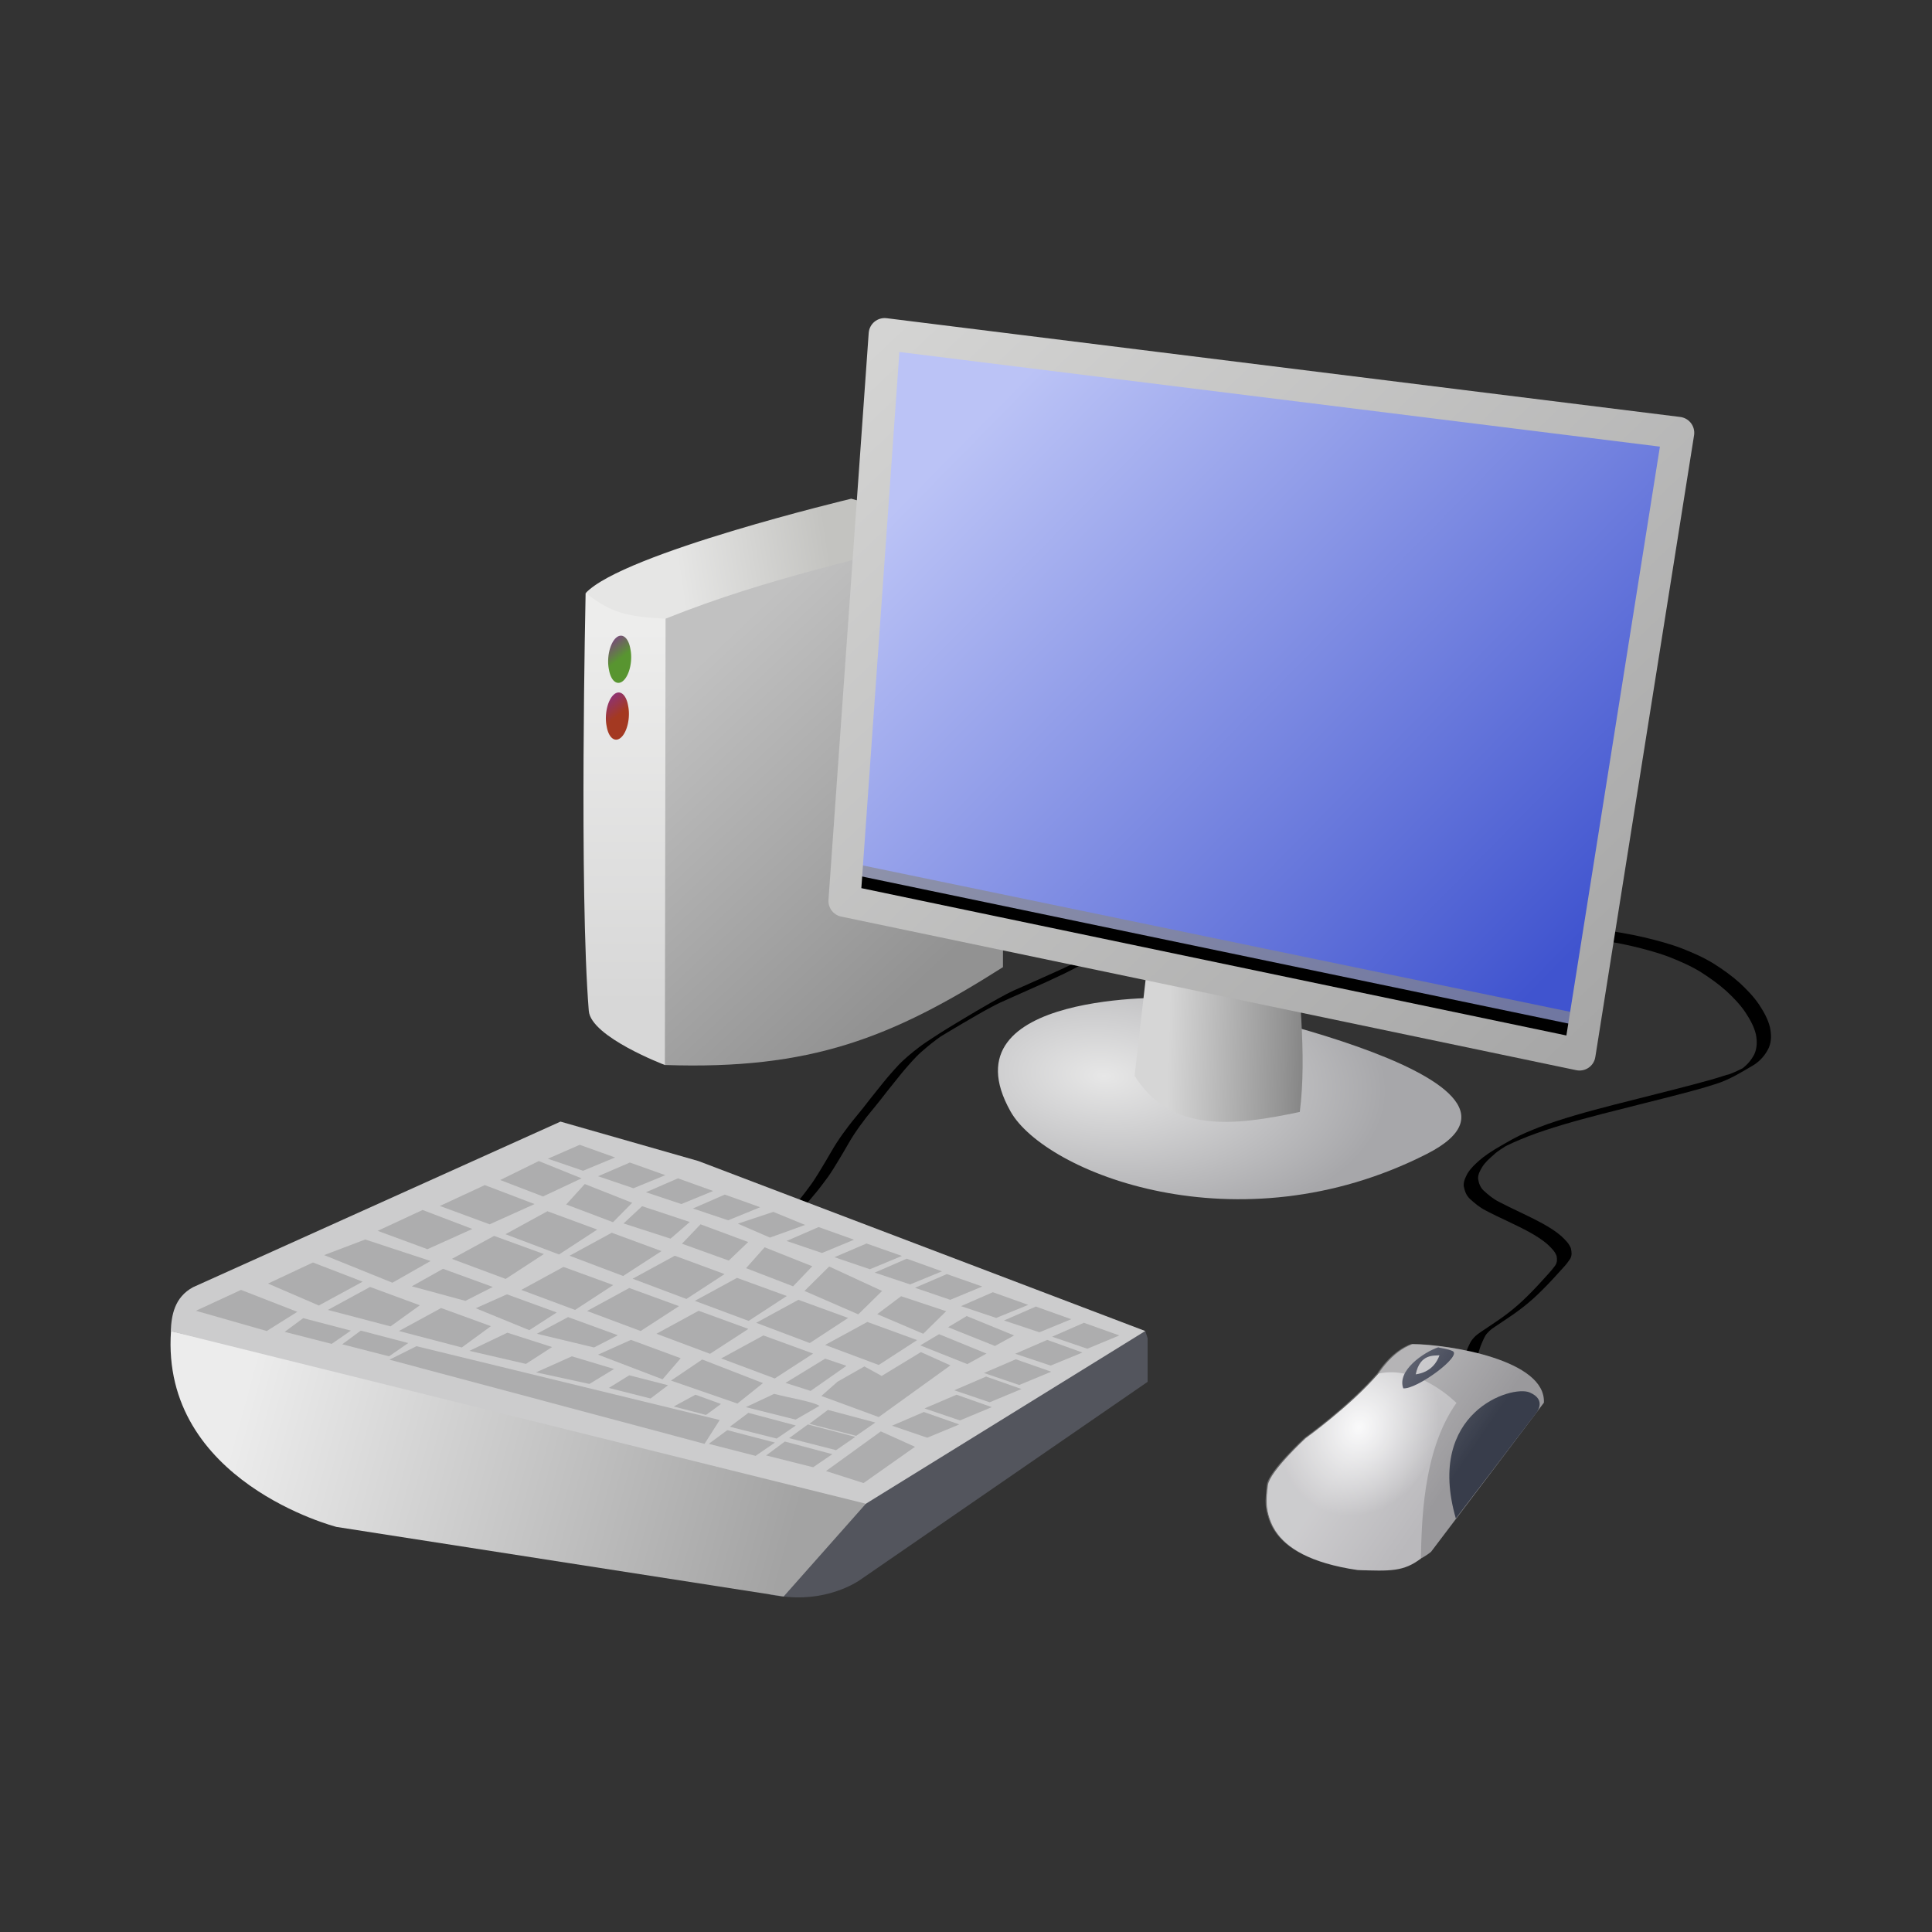 <svg:svg xmlns:dc="http://purl.org/dc/elements/1.1/" xmlns:ns1="http://sodipodi.sourceforge.net/DTD/sodipodi-0.dtd" xmlns:ns2="http://www.inkscape.org/namespaces/inkscape" xmlns:ns4="http://web.resource.org/cc/" xmlns:rdf="http://www.w3.org/1999/02/22-rdf-syntax-ns#" xmlns:svg="http://www.w3.org/2000/svg" height="486.101" id="svg2" version="1.0" viewBox="-34.753 -74.334 486.101 486.101" width="486.101" ns1:docbase="/home/david/Inkscape Files/From Windows" ns1:docname="Inkscape Computer.svg" ns1:version="0.32" ns2:export-filename="H:\Mr. Wells\DMR\Inkscape Computer Large.png" ns2:export-xdpi="130.09512" ns2:export-ydpi="130.09512" ns2:output_extension="org.inkscape.output.svg.inkscape" ns2:version="0.45.1">
  <svg:rect x="-34.753" y="-74.334" width="486.101" height="486.101" fill="#333333" stroke="none"/>
  <svg:defs id="defs4">
    <svg:linearGradient gradientUnits="userSpaceOnUse" id="linearGradient49897" x1="360.99" x2="359.99" y1="382.51" y2="388.08" ns2:collect="always">
      <svg:stop id="stop7450" offset="0" style="stop-color:#853095" />
      <svg:stop id="stop7452" offset="1" style="stop-color:#589530" />
    </svg:linearGradient>
    <svg:linearGradient gradientUnits="userSpaceOnUse" id="linearGradient49905" x1="360.99" x2="359.99" y1="382.51" y2="388.08" ns2:collect="always">
      <svg:stop id="stop6151" offset="0" style="stop-color:#853095" />
      <svg:stop id="stop6153" offset="1" style="stop-color:#a43921" />
    </svg:linearGradient>
    <svg:linearGradient gradientTransform="matrix(3.655 0 0 3.655 -1597.8 -758.6)" gradientUnits="userSpaceOnUse" id="linearGradient4092" x1="452.03" x2="412.98" y1="368.6" y2="330.27" ns2:collect="always">
      <svg:stop id="stop3866" offset="0" style="stop-color:#4054cf" />
      <svg:stop id="stop3868" offset="1" style="stop-color:#bbc3f6" />
    </svg:linearGradient>
    <svg:linearGradient gradientTransform="matrix(.603 0 0 .603 -303.34 337.1)" gradientUnits="userSpaceOnUse" id="linearGradient8712" x1="319.26" x2="604.25" y1="144.98" y2="446.1" ns2:collect="always">
      <svg:stop id="stop8708" offset="0" style="stop-color:#d4d4d3" />
      <svg:stop id="stop8710" offset="1" style="stop-color:#a7a7a7" />
    </svg:linearGradient>
    <svg:linearGradient gradientTransform="matrix(.603 0 0 .603 -303.34 337.1)" gradientUnits="userSpaceOnUse" id="linearGradient8742" x1="436.27" x2="500.08" y1="437.04" y2="438.64" ns2:collect="always">
      <svg:stop id="stop8738" offset="0" style="stop-color:#d6d6d6" />
      <svg:stop id="stop8744" offset="0.76" style="stop-color:#939393" />
      <svg:stop id="stop8740" offset="1" style="stop-color:#797979" />
    </svg:linearGradient>
    <svg:linearGradient gradientUnits="userSpaceOnUse" id="linearGradient8781" x1="587.86" x2="613.75" y1="225.09" y2="232.16" ns2:collect="always">
      <svg:stop id="stop8777" offset="0" style="stop-color:#ececec" />
      <svg:stop id="stop8779" offset="1" style="stop-color:#a3a3a3" />
    </svg:linearGradient>
    <svg:linearGradient gradientTransform="matrix(.603 0 0 .603 -303.34 337.1)" gradientUnits="userSpaceOnUse" id="linearGradient8833" x1="231.46" x2="294.19" y1="244.88" y2="235.37" ns2:collect="always">
      <svg:stop id="stop8829" offset="0" style="stop-color:#e6e6e5" />
      <svg:stop id="stop8831" offset="1" style="stop-color:#c3c3c0" />
    </svg:linearGradient>
    <svg:linearGradient gradientTransform="matrix(.603 0 0 .603 -303.34 337.1)" gradientUnits="userSpaceOnUse" id="linearGradient8849" x1="203.89" x2="203.89" y1="270.07" y2="426.95" ns2:collect="always">
      <svg:stop id="stop8845" offset="0" style="stop-color:#ededec" />
      <svg:stop id="stop8847" offset="1" style="stop-color:#d7d7d7" />
    </svg:linearGradient>
    <svg:linearGradient gradientTransform="matrix(.603 0 0 .603 -303.34 337.1)" gradientUnits="userSpaceOnUse" id="linearGradient8869" x1="240.62" x2="350.89" y1="283.44" y2="401.07" ns2:collect="always">
      <svg:stop id="stop8865" offset="0" style="stop-color:#c1c1c1" />
      <svg:stop id="stop8867" offset="1" style="stop-color:#929292" />
    </svg:linearGradient>
    <svg:radialGradient cx="354.58" cy="351.15" gradientTransform="matrix(.452 -.779 .687 .399 -53.859 485.41)" gradientUnits="userSpaceOnUse" id="radialGradient9034" r="15.805" ns2:collect="always">
      <svg:stop id="stop8732" offset="0" style="stop-color:#f8f8f9" />
      <svg:stop id="stop8734" offset="1" style="stop-color:#bab9bc" />
    </svg:radialGradient>
    <svg:linearGradient gradientTransform="translate(-1.008 -.84)" gradientUnits="userSpaceOnUse" id="linearGradient9036" x1="514.85" x2="567.95" y1="610.77" y2="647.07" ns2:collect="always">
      <svg:stop id="stop8821" offset="0" style="stop-color:#ffffff;stop-opacity:.268" />
      <svg:stop id="stop8823" offset="1" style="stop-color:#ffffff;stop-opacity:0" />
    </svg:linearGradient>
    <svg:radialGradient cx="387.68" cy="477.43" gradientTransform="matrix(.655 .049 -.026 .351 -298.14 425.98)" gradientUnits="userSpaceOnUse" id="radialGradient9127" r="108.64" ns2:collect="always">
      <svg:stop id="stop8761" offset="0" style="stop-color:#e7e7e7" />
      <svg:stop id="stop8763" offset="1" style="stop-color:#a7a7aa" />
    </svg:radialGradient>
  </svg:defs>
  <ns1:namedview bordercolor="#666666" borderopacity="1.0" gridtolerance="10000" guidetolerance="10" height="330px" id="base" objecttolerance="10" pagecolor="#ffffff" showgrid="false" showguides="true" width="415px" ns2:current-layer="layer1" ns2:cx="240.16108" ns2:cy="136.10667" ns2:document-units="px" ns2:guide-bbox="true" ns2:pageopacity="0.0" ns2:pageshadow="2" ns2:window-height="975" ns2:window-width="1280" ns2:window-x="-4" ns2:window-y="-4" ns2:zoom="4.2081386" />
  <svg:g id="layer1" transform="translate(263.49 -444.66)" ns2:groupmode="layer" ns2:label="Layer 1">
    <svg:path d="m-110.17 684.73c0.21-0.09 0.4-0.23 0.6-0.35-10.13 6.63-3.76 2.41-2.6 1.6 0.69-0.46 1.38-0.94 2.06-1.41 0.7-0.49 1.38-1 2.07-1.5s1.34-1.04 1.99-1.58c0.66-0.53 1.28-1.11 1.91-1.68 0.62-0.58 1.22-1.2 1.82-1.8 0.61-0.6 1.2-1.23 1.78-1.85 0.589-0.63 1.146-1.28 1.707-1.93 0.532-0.65 1.07-1.28 1.609-1.92 0.519-0.61 1.002-1.25 1.491-1.88 0.469-0.62 0.935-1.25 1.402-1.87 0.473-0.62 0.884-1.28 1.306-1.93 0.446-0.67 0.86-1.37 1.28-2.06 0.439-0.71 0.864-1.43 1.293-2.15 0.439-0.73 0.861-1.47 1.288-2.21 0.431-0.76 0.901-1.51 1.367-2.26 0.484-0.76 1.01-1.5 1.526-2.25 0.529-0.74 1.081-1.46 1.628-2.19 0.566-0.75 1.164-1.47 1.755-2.19s1.176-1.45 1.763-2.17c0.581-0.74 1.159-1.48 1.739-2.23 0.57-0.73 1.156-1.45 1.74-2.18 0.567-0.7 1.135-1.41 1.703-2.12 0.586-0.74 1.207-1.45 1.82-2.16 0.649-0.75 1.321-1.48 1.997-2.21 0.762-0.81 1.6-1.54 2.435-2.28 0.879-0.76 1.796-1.47 2.717-2.18 1.045-0.8 2.151-1.52 3.255-2.24 2.502-1.66 5.069-3.22 7.647-4.76 1.2-0.71 2.395-1.43 3.596-2.14 1.181-0.68 2.361-1.37 3.545-2.05 1.225-0.71 2.472-1.38 3.721-2.05 1.432-0.78 2.932-1.43 4.429-2.07 1.614-0.71 3.219-1.43 4.826-2.15 1.566-0.7 3.127-1.4 4.686-2.11 1.465-0.67 2.921-1.36 4.372-2.06 1.376-0.66 2.717-1.39 4.055-2.12-0.788 0.63 3.45-2.11 2.599-1.56-1.131 0.72-2.262 1.44-3.392 2.16 0.208-0.14 0.415-0.28 0.623-0.42 1.324-0.85 2.494-1.9 3.66-2.95 1.246-1.08 2.294-2.35 3.317-3.64 1.097-1.43 1.826-3.06 2.535-4.7 0.725-1.82 1.046-3.75 1.362-5.67 0.296-2.03 0.288-4.07 0.144-6.1-0.163-2.11-0.731-4.15-1.44-6.14-0.742-2.06-1.821-3.96-2.958-5.82-1.103-1.77-2.304-3.48-3.618-5.1-1.217-1.59-2.785-2.73-4.423-3.82-1.943-1.11-4.126-1.57-6.307-1.91-2.765-0.39-5.56-0.33-8.34-0.18-3.162 0.21-6.295 0.7-9.422 1.18-3.173 0.46-6.29 1.19-9.357 2.11-3.247 0.98-6.304 2.44-9.295 4.02 3.459-2.61-11.067 6.62-5.995 3.6 2.18-1.3 3.614-2.35 0.946-0.48-2.88 2.07-5.668 4.27-8.431 6.49-2.75 2.22-5.407 4.55-8.053 6.89-2.511 2.24-4.999 4.51-7.483 6.78-1.561 1.44-0.786 0.72-2.328 2.16l-4.252 1.94c1.55-1.44 0.77-0.72 2.34-2.16 2.49-2.28 4.987-4.55 7.502-6.8 2.645-2.35 5.301-4.68 8.046-6.91 2.76-2.23 5.55-4.43 8.42-6.52 4.103-2.91 8.386-5.6 12.789-8.04 3.015-1.56 6.1-3 9.369-3.96 3.084-0.91 6.216-1.61 9.399-2.06 3.142-0.49 6.29-0.97 9.466-1.16 2.817-0.14 5.649-0.2 8.448 0.22 2.238 0.37 4.473 0.87 6.453 2.03 1.709 1.08 3.245 2.37 4.511 3.96 1.321 1.64 2.528 3.37 3.639 5.16 1.152 1.89 2.248 3.82 3.01 5.91 0.734 2.02 1.329 4.09 1.512 6.24 0.161 2.06 0.201 4.13-0.085 6.18-0.268 1.96-0.629 3.9-1.298 5.77-0.684 1.67-1.392 3.34-2.467 4.81-1 1.32-2.02 2.62-3.27 3.72-1.154 1.06-2.308 2.14-3.617 3.01-2.612 1.68-5.181 3.44-7.902 4.94-1.342 0.73-2.687 1.44-4.064 2.1-1.452 0.69-2.907 1.38-4.372 2.05-1.558 0.7-3.118 1.4-4.681 2.09-1.61 0.72-3.217 1.45-4.835 2.15-1.494 0.66-2.987 1.33-4.417 2.12-1.249 0.67-2.495 1.35-3.723 2.07-1.181 0.68-2.361 1.37-3.54 2.06-1.198 0.71-2.393 1.42-3.592 2.13-1.683 1.02-6.744 4.12 0.432-0.38-1.101 0.71-2.205 1.41-3.25 2.2-0.924 0.7-1.848 1.4-2.726 2.16-0.838 0.71-1.674 1.43-2.445 2.22-0.679 0.72-1.354 1.44-2.002 2.19-0.614 0.71-1.234 1.41-1.822 2.14-0.569 0.71-1.139 1.41-1.704 2.12-0.586 0.73-1.173 1.45-1.746 2.18-0.58 0.74-1.16 1.48-1.737 2.23-0.586 0.72-1.168 1.45-1.759 2.18-0.591 0.72-1.187 1.43-1.761 2.16-0.547 0.73-1.098 1.45-1.635 2.19-0.517 0.73-1.042 1.47-1.535 2.22-0.47 0.74-0.945 1.48-1.372 2.25-0.429 0.73-0.854 1.47-1.283 2.21-0.431 0.72-0.858 1.43-1.289 2.15-0.422 0.69-0.839 1.39-1.273 2.07-0.421 0.66-0.833 1.32-1.29 1.95-0.469 0.63-0.937 1.25-1.402 1.88-0.488 0.64-0.97 1.28-1.484 1.9-0.54 0.64-1.081 1.28-1.611 1.92-0.557 0.66-1.11 1.32-1.697 1.95-0.582 0.63-1.159 1.27-1.772 1.87-0.602 0.61-1.2 1.22-1.816 1.82-0.623 0.58-1.233 1.17-1.893 1.71-0.65 0.54-1.3 1.09-1.98 1.6-0.69 0.51-1.37 1.02-2.06 1.51-0.68 0.48-1.36 0.95-2.05 1.42-1.83 1.28-3.66 2.56-5.62 3.64-0.21 0.11-0.41 0.24-0.64 0.33l3.76-3.25z" id="path8999" style="fill:#000000" />
    <svg:path d="m69.893 712.68c-0.005-0.13 0.072-0.23 0.108-0.35 0.083-0.21 0.146-0.43 0.219-0.64 0.115-0.31 0.214-0.63 0.32-0.95 0.163-0.44 0.347-0.86 0.524-1.29 0.179-0.45 0.407-0.87 0.618-1.31 0.241-0.52 0.642-0.93 1.014-1.37 0.445-0.48 0.988-0.84 1.513-1.23 0.646-0.42 1.286-0.86 1.927-1.29 0.665-0.46 1.338-0.91 2.01-1.36 0.722-0.47 1.417-0.98 2.112-1.48 0.772-0.56 1.514-1.16 2.255-1.76 0.786-0.63 1.536-1.31 2.283-2 0.785-0.73 1.538-1.49 2.293-2.25 0.754-0.75 1.475-1.54 2.197-2.32 0.679-0.74 1.353-1.49 2.029-2.23 0.635-0.68 1.213-1.39 1.757-2.14 0.505-0.78 0.483-1.48 0.34-2.35-0.415-1.19-1.329-2.02-2.201-2.87-1.398-1.25-2.995-2.22-4.622-3.14-1.868-1.01-3.782-1.94-5.704-2.85-1.806-0.85-3.613-1.7-5.378-2.64-1.461-0.74-2.704-1.79-3.907-2.88-0.934-0.89-1.302-1.96-1.555-3.17-0.107-1.23 0.407-2.22 0.957-3.26 0.796-1.29 1.897-2.32 3.027-3.31 2.493-2.13 5.419-3.65 8.244-5.27 2.21-1.22 4.553-2.16 6.898-3.09 2.855-1.1 5.781-2 8.71-2.88 3.319-0.98 6.669-1.87 10.029-2.73 3.46-0.88 6.92-1.76 10.38-2.63 3.18-0.8 6.36-1.61 9.54-2.45 2.81-0.74 5.62-1.5 8.39-2.42 1.64-0.2 8.98-4.36 3.17-1.1 1.61-1.01 2.86-2.36 3.74-4.03 0.75-1.64 0.75-3.29 0.43-5.03-0.48-2.04-1.53-3.86-2.67-5.6-1.34-1.98-3.01-3.7-4.76-5.32-1.96-1.77-4.12-3.29-6.34-4.72-2.55-1.58-5.31-2.79-8.1-3.88-3.1-1.18-6.33-2.01-9.56-2.78-3.41-0.78-6.87-1.34-10.33-1.86-3.48-0.5-6.976-0.89-10.471-1.27-3.444-0.39-6.899-0.65-10.354-0.9-3.652-0.25-7.31-0.43-10.967-0.6-3.788-0.19-7.578-0.35-11.368-0.5-3.624-0.15-7.248-0.29-10.872-0.43-3.321-0.13-6.643-0.25-9.965-0.38-3.061-0.11-6.122-0.22-9.182-0.34-2.824-0.13-5.647-0.27-8.47-0.41-2.555-0.13-5.11-0.28-7.665-0.42-2.363-0.14-4.727-0.26-7.09-0.41-2.218-0.13-4.436-0.27-6.654-0.4-2.157-0.13-4.31-0.32-6.463-0.5-2.035-0.17-4.072-0.33-6.107-0.49-1.906-0.16-3.813-0.3-5.72-0.45-1.81-0.13-3.62-0.26-5.431-0.39-1.683-0.12-3.368-0.2-5.055-0.25-1.67 0-3.336 0.13-5 0.25-1.642 0.16-3.279 0.39-4.901 0.69-1.659 0.3-3.293 0.72-4.924 1.15-1.619 0.43-3.234 0.87-4.835 1.36-1.586 0.5-3.162 1.03-4.74 1.55-1.512 0.49-3.003 1.04-4.489 1.6-1.497 0.55-2.918 1.26-4.338 1.98-1.352 0.7-2.68 1.45-4.012 2.19-0.419 0.23-0.833 0.46-1.249 0.7l3.136-2.54c0.012 0 1.242-0.69 1.249-0.69 1.329-0.74 2.656-1.48 4.01-2.17 1.429-0.71 2.863-1.4 4.365-1.95 1.49-0.55 2.984-1.1 4.498-1.58 1.577-0.52 3.153-1.05 4.741-1.54 1.605-0.48 3.222-0.92 4.843-1.35 1.637-0.42 3.279-0.83 4.944-1.13 1.632-0.28 3.276-0.5 4.927-0.65 1.672-0.12 3.346-0.24 5.023-0.21 1.688 0.04 3.374 0.15 5.058 0.27l5.424 0.39c1.905 0.15 3.809 0.3 5.713 0.45 2.032 0.17 4.064 0.34 6.096 0.51 2.151 0.18 4.301 0.36 6.455 0.49 2.214 0.14 4.428 0.28 6.642 0.42 2.359 0.14 4.718 0.27 7.077 0.41 2.547 0.14 5.094 0.3 7.643 0.43 2.815 0.15 5.631 0.3 8.447 0.42 3.054 0.13 6.108 0.24 9.162 0.36l9.942 0.39c3.616 0.15 7.233 0.3 10.849 0.45 3.792 0.16 7.584 0.32 11.375 0.49 3.664 0.18 7.328 0.35 10.988 0.6 3.461 0.25 6.921 0.51 10.369 0.91 3.495 0.39 6.996 0.79 10.476 1.29 3.47 0.52 6.94 1.09 10.36 1.88 3.24 0.78 6.49 1.62 9.61 2.81 2.81 1.11 5.6 2.32 8.17 3.93 2.24 1.43 4.42 2.97 6.4 4.76 1.77 1.64 3.46 3.38 4.83 5.38 1.17 1.78 2.25 3.64 2.77 5.72 0.38 1.79 0.45 3.55-0.29 5.26-0.84 1.75-2.07 3.18-3.7 4.25-3.22 1.89-6.34 3.86-9.95 4.92-2.76 0.9-5.56 1.65-8.37 2.38-3.17 0.83-6.34 1.63-9.51 2.42-3.46 0.88-6.92 1.75-10.38 2.63-3.36 0.87-6.71 1.77-10.035 2.76-2.938 0.9-5.871 1.82-8.73 2.94-2.353 0.94-4.701 1.91-6.91 3.17 5.598-3.27-0.375 0.15-1.452 1.27-1.103 0.97-2.232 1.93-3.035 3.18-0.554 0.95-1.097 1.86-1.059 3 0.194 1.15 0.518 2.12 1.387 2.96 1.171 1.07 2.382 2.09 3.81 2.81 1.754 0.93 3.551 1.78 5.347 2.63 1.926 0.92 3.845 1.86 5.719 2.88 1.66 0.93 3.287 1.92 4.72 3.18 0.933 0.91 1.9 1.79 2.37 3.04 0.198 0.95 0.31 1.77-0.19 2.66-0.518 0.78-1.086 1.52-1.739 2.2-0.677 0.74-1.356 1.49-2.033 2.24-0.723 0.78-1.443 1.57-2.195 2.33-0.754 0.76-1.502 1.53-2.281 2.26-0.742 0.7-1.488 1.39-2.272 2.03-0.735 0.61-1.47 1.21-2.237 1.77-0.691 0.51-1.379 1.03-2.097 1.5-0.673 0.44-1.348 0.89-2.01 1.36-0.637 0.43-1.271 0.86-1.915 1.28-0.53 0.37-1.075 0.71-1.537 1.16-0.379 0.39-0.786 0.76-1.052 1.25-0.218 0.42-0.45 0.84-0.629 1.28-0.178 0.42-0.366 0.84-0.527 1.26-0.103 0.32-0.22 0.63-0.312 0.94-0.069 0.22-0.152 0.42-0.206 0.64-0.043 0.1-0.049 0.22-0.129 0.3l-3.748 1.81z" id="path9011" style="fill:#000000" />
    <svg:g id="g21951" transform="matrix(5.306 0 0 5.306 -3356.1 -472.98)">
      <svg:path d="m615.86 234.43l14.89-9.79v-2.55l-21.38-8.01-9.79-0.26-15.02 6.49s-4.07 9.29 8.4 11.2 20.87 3.94 22.9 2.92z" id="path15580" style="fill:none" />
      <svg:path d="m613.67 234.38l3.36-4.19 13.58-8.14 0.11 0.34v2.07l-13.63 9.39s-1.35 0.99-3.43 0.81c-2.07-0.18 0.01-0.28 0.01-0.28z" id="path16469" style="fill-rule:evenodd;fill:#53555d" ns1:nodetypes="ccccccsc" />
      <svg:path d="m584.41 222.05l33.34 7.75-4.29 4.84-21.2-3.3s-8.35-2.14-7.85-9.29z" id="path15582" style="fill-rule:evenodd;fill:url(#linearGradient8781)" ns1:nodetypes="ccccc" />
      <svg:path d="m602.88 212.12l6.54 1.87 21.19 8.06-13.25 8.19-32.96-8.18c0.03-0.75 0.17-1.61 1.06-2.09l17.42-7.85z" id="path16489" style="fill-rule:evenodd;fill:#cccccd" ns1:nodetypes="ccccccc" />
      <svg:path d="m585.59 221.09l3.36 0.96 1.45-0.91-2.67-1.04-2.14 0.99z" id="path16491" style="fill-rule:evenodd;fill:#a0a0a0;fill-opacity:.693" />
      <svg:path d="m589.01 219.8l2.41 1.04 2.08-1.13-2.36-0.91-2.13 1z" id="path17380" style="fill-rule:evenodd;fill:#a0a0a0;fill-opacity:.693" ns1:nodetypes="ccccc" />
      <svg:path d="m591.67 218.45l3.24 1.31 1.81-1.03-3.1-1.02-1.95 0.74z" id="path17382" style="fill-rule:evenodd;fill:#a0a0a0;fill-opacity:.693" ns1:nodetypes="ccccc" />
      <svg:path d="m594.21 217.3l2.36 0.87 2.13-0.96-2.36-0.9-2.13 0.99z" id="path17384" style="fill-rule:evenodd;fill:#a0a0a0;fill-opacity:.693" ns1:nodetypes="ccccc" />
      <svg:path d="m597.16 216.12l2.36 0.87 2.13-0.96-2.36-0.9-2.13 0.99z" id="path17386" style="fill-rule:evenodd;fill:#a0a0a0;fill-opacity:.693" ns1:nodetypes="ccccc" />
      <svg:path d="m600.02 214.89l2.03 0.78 1.83-0.86-2.03-0.82-1.83 0.9z" id="path17388" style="fill-rule:evenodd;fill:#a0a0a0;fill-opacity:.693" ns1:nodetypes="ccccc" />
      <svg:path d="m602.28 213.88l1.67 0.57 1.52-0.63-1.68-0.6-1.51 0.66z" id="path17390" style="fill-rule:evenodd;fill:#a0a0a0;fill-opacity:.693" ns1:nodetypes="ccccc" />
      <svg:path d="m604.66 214.71l1.68 0.57 1.51-0.62-1.68-0.6-1.51 0.65z" id="path17392" style="fill-rule:evenodd;fill:#a0a0a0;fill-opacity:.693" ns1:nodetypes="ccccc" />
      <svg:path d="m606.93 215.47l1.68 0.56 1.51-0.62-1.67-0.6-1.52 0.66z" id="path17394" style="fill-rule:evenodd;fill:#a0a0a0;fill-opacity:.693" ns1:nodetypes="ccccc" />
      <svg:path d="m609.16 216.24l1.67 0.56 1.52-0.62-1.68-0.6-1.51 0.66z" id="path17396" style="fill-rule:evenodd;fill:#a0a0a0;fill-opacity:.693" ns1:nodetypes="ccccc" />
      <svg:path d="m611.29 216.96l1.68-0.56 1.51 0.62-1.67 0.6-1.52-0.66z" id="path17398" style="fill-rule:evenodd;fill:#a0a0a0;fill-opacity:.693" ns1:nodetypes="ccccc" />
      <svg:path d="m613.6 217.78l1.68 0.57 1.52-0.63-1.68-0.6-1.52 0.66z" id="path17400" style="fill-rule:evenodd;fill:#a0a0a0;fill-opacity:.693" ns1:nodetypes="ccccc" />
      <svg:path d="m615.87 218.55l1.68 0.57 1.52-0.63-1.68-0.59-1.52 0.65z" id="path17402" style="fill-rule:evenodd;fill:#a0a0a0;fill-opacity:.693" ns1:nodetypes="ccccc" />
      <svg:path d="m617.78 219.28l1.68 0.56 1.51-0.62-1.67-0.6-1.52 0.66z" id="path17404" style="fill-rule:evenodd;fill:#a0a0a0;fill-opacity:.693" ns1:nodetypes="ccccc" />
      <svg:path d="m619.69 220l1.67 0.57 1.52-0.63-1.68-0.59-1.51 0.65z" id="path17406" style="fill-rule:evenodd;fill:#a0a0a0;fill-opacity:.693" ns1:nodetypes="ccccc" />
      <svg:path d="m621.87 220.87l1.67 0.56 1.52-0.62-1.68-0.6-1.51 0.66z" id="path17408" style="fill-rule:evenodd;fill:#a0a0a0;fill-opacity:.693" ns1:nodetypes="ccccc" />
      <svg:path d="m623.91 221.55l1.68 0.56 1.51-0.62-1.68-0.6-1.51 0.66z" id="path17410" style="fill-rule:evenodd;fill:#a0a0a0;fill-opacity:.693" ns1:nodetypes="ccccc" />
      <svg:path d="m626.19 222.32l1.67 0.57 1.52-0.63-1.68-0.6-1.51 0.66z" id="path17412" style="fill-rule:evenodd;fill:#a0a0a0;fill-opacity:.693" ns1:nodetypes="ccccc" />
      <svg:path d="m594.77 223.41l1.28-0.64 14.38 3.5-0.72 1.13-14.94-3.99z" id="path17416" style="fill-rule:evenodd;fill:#adadae" />
      <svg:path d="m624.44 223.13l1.68 0.56 1.51-0.62-1.67-0.6-1.52 0.66z" id="path18303" style="fill-rule:evenodd;fill:#a0a0a0;fill-opacity:.693" ns1:nodetypes="ccccc" />
      <svg:path d="m622.96 224.04l1.67 0.57 1.52-0.63-1.68-0.59-1.51 0.65z" id="path18305" style="fill-rule:evenodd;fill:#a0a0a0;fill-opacity:.693" ns1:nodetypes="ccccc" />
      <svg:path d="m621.55 224.86l1.68 0.57 1.51-0.63-1.68-0.59-1.51 0.65z" id="path18307" style="fill-rule:evenodd;fill:#a0a0a0;fill-opacity:.693" ns1:nodetypes="ccccc" />
      <svg:path d="m620.14 225.72l1.68 0.57 1.51-0.63-1.67-0.59-1.52 0.65z" id="path18309" style="fill-rule:evenodd;fill:#a0a0a0;fill-opacity:.693" ns1:nodetypes="ccccc" />
      <svg:path d="m618.6 226.54l1.67 0.57 1.52-0.63-1.68-0.59-1.51 0.65z" id="path18311" style="fill-rule:evenodd;fill:#a0a0a0;fill-opacity:.693" ns1:nodetypes="ccccc" />
      <svg:path d="m612.63 227.95l2.23 0.56 0.91-0.62-2.25-0.6-0.89 0.66z" id="path18317" style="fill-rule:evenodd;fill:#a0a0a0;fill-opacity:.693" ns1:nodetypes="ccccc" ns2:transform-center-x="-1.3163745" ns2:transform-center-y="-0.22696112" />
      <svg:path d="m609.91 227.4l2.22 0.57 0.92-0.63-2.26-0.59-0.88 0.65z" id="path18319" style="fill-rule:evenodd;fill:#a0a0a0;fill-opacity:.693" ns1:nodetypes="ccccc" ns2:transform-center-y="0.22696112" />
      <svg:path d="m589.8 222.09l2.23 0.57 0.91-0.63-2.26-0.59-0.88 0.65z" id="path18321" style="fill-rule:evenodd;fill:#a0a0a0;fill-opacity:.693" ns1:nodetypes="ccccc" />
      <svg:path d="m592.53 222.68l2.22 0.57 0.91-0.63-2.25-0.59-0.88 0.65z" id="path18323" style="fill-rule:evenodd;fill:#a0a0a0;fill-opacity:.693" ns1:nodetypes="ccccc" />
      <svg:path d="m603.15 216.05l2.22 0.84 0.91-0.92-2.25-0.89-0.88 0.97z" id="path18325" style="fill-rule:evenodd;fill:#a0a0a0;fill-opacity:.693" ns1:nodetypes="ccccc" />
      <svg:path d="m605.87 216.95l2.23 0.72 0.91-0.79-2.26-0.75-0.88 0.82z" id="path18327" style="fill-rule:evenodd;fill:#a0a0a0;fill-opacity:.693" ns1:nodetypes="ccccc" />
      <svg:path d="m608.64 217.91l2.22 0.8 0.92-0.88-2.26-0.84-0.88 0.92z" id="path18329" style="fill-rule:evenodd;fill:#a0a0a0;fill-opacity:.693" ns1:nodetypes="ccccc" />
      <svg:path d="m611.68 219.07l2.23 0.86 0.91-0.95-2.26-0.9-0.88 0.99z" id="path18333" style="fill-rule:evenodd;fill:#a0a0a0;fill-opacity:.693" ns1:nodetypes="ccccc" />
      <svg:path d="m614.45 220.15l2.55 1.11 1.13-1.11-2.51-1.16-1.17 1.16z" id="path18335" style="fill-rule:evenodd;fill:#a0a0a0;fill-opacity:.693" ns1:nodetypes="ccccc" />
      <svg:path d="m617.9 221.25l2.18 0.93 1.09-1.07-2.14-0.71-1.13 0.85z" id="path18339" style="fill-rule:evenodd;fill:#a0a0a0;fill-opacity:.693" ns1:nodetypes="ccccc" />
      <svg:path d="m621.26 221.87l2.22 0.89 0.91-0.5-2.25-0.92-0.88 0.53z" id="path18341" style="fill-rule:evenodd;fill:#a0a0a0;fill-opacity:.693" ns1:nodetypes="ccccc" />
      <svg:path d="m600.27 217.46l1.99-1.09 2.36 0.87-1.81 1.18-2.54-0.96z" id="path18345" style="fill-rule:evenodd;fill:#adadae" />
      <svg:path d="m603.31 218.48l2-1.09 2.36 0.87-1.82 1.18-2.54-0.96z" id="path19232" style="fill-rule:evenodd;fill:#adadae" />
      <svg:path d="m606.3 219.57l2-1.09 2.36 0.87-1.81 1.18-2.55-0.96z" id="path19234" style="fill-rule:evenodd;fill:#adadae" />
      <svg:path d="m609.25 220.62l2-1.09 2.36 0.86-1.81 1.18-2.55-0.95z" id="path19236" style="fill-rule:evenodd;fill:#adadae" />
      <svg:path d="m612.16 221.66l2-1.09 2.36 0.86-1.82 1.19-2.54-0.96z" id="path19238" style="fill-rule:evenodd;fill:#adadae" />
      <svg:path d="m615.43 222.71l2-1.09 2.36 0.86-1.82 1.18-2.54-0.95z" id="path19240" style="fill-rule:evenodd;fill:#adadae" />
      <svg:path d="m615.47 228.69l2.6-1.88 1.62 0.73-2.44 1.72-1.78-0.57z" id="path19244" style="fill-rule:evenodd;fill:#adadae" />
      <svg:path d="m616.02 224.45l1.27-0.72 0.82 0.45 1.86-1.13 1.4 0.63-3.4 2.45-2.72-1 0.77-0.68z" id="path20131" style="fill-rule:evenodd;fill:#adadae" />
      <svg:path d="m619.94 222.73l2.23 0.89 0.91-0.5-2.25-0.92-0.89 0.53z" id="path21018" style="fill-rule:evenodd;fill:#a0a0a0;fill-opacity:.693" ns1:nodetypes="ccccc" />
      <svg:path d="m613.72 227.13l2.23 0.57 0.91-0.63-2.25-0.59-0.89 0.65z" id="path21020" style="fill-rule:evenodd;fill:#a0a0a0;fill-opacity:.693" ns1:nodetypes="ccccc" />
      <svg:path d="m614.68 226.45l2.22 0.57 0.91-0.63-2.25-0.6-0.88 0.66z" id="path21024" style="fill-rule:evenodd;fill:#a0a0a0;fill-opacity:.693" ns1:nodetypes="ccccc" />
      <svg:path d="m610.91 226.59l2.22 0.56 0.91-0.62-2.25-0.6-0.88 0.66z" id="path21026" style="fill-rule:evenodd;fill:#a0a0a0;fill-opacity:.693" ns1:nodetypes="ccccc" />
      <svg:path d="m597.73 218.63l2-1.09 2.36 0.86-1.81 1.18-2.55-0.95z" id="path21915" style="fill-rule:evenodd;fill:#adadae" />
      <svg:path d="m601.02 220.1l2-1.09 2.36 0.86-1.81 1.18-2.55-0.95z" id="path21917" style="fill-rule:evenodd;fill:#adadae" />
      <svg:path d="m604.14 221.1l2-1.09 2.36 0.86-1.82 1.18-2.54-0.95z" id="path21919" style="fill-rule:evenodd;fill:#adadae" />
      <svg:path d="m607.43 222.18l2-1.09 2.36 0.86-1.82 1.18-2.54-0.95z" id="path21921" style="fill-rule:evenodd;fill:#adadae" />
      <svg:path d="m610.5 223.35l2-1.09 2.36 0.86-1.82 1.18-2.54-0.95z" id="path21923" style="fill-rule:evenodd;fill:#adadae" />
      <svg:path d="m595.83 219.93l1.48-0.83 2.36 0.86-1.3 0.66-2.54-0.69z" id="path21925" style="fill-rule:evenodd;fill:#adadae" ns1:nodetypes="ccccc" />
      <svg:path d="m591.85 221.05l2-1.09 2.36 0.87-1.39 1-2.97-0.78z" id="path21927" style="fill-rule:evenodd;fill:#adadae" ns1:nodetypes="ccccc" />
      <svg:path d="m598.86 220.97l1.48-0.66 2.36 0.86-1.3 0.84-2.54-1.04z" id="path21929" style="fill-rule:evenodd;fill:#adadae" ns1:nodetypes="ccccc" />
      <svg:path d="m601.76 222.18l1.48-0.79 2.36 0.86-1.13 0.58-2.71-0.65z" id="path21931" style="fill-rule:evenodd;fill:#adadae" ns1:nodetypes="ccccc" />
      <svg:path d="m604.66 223.17l1.56-0.7 2.36 0.87-0.86 1-3.06-1.17z" id="path21933" style="fill-rule:evenodd;fill:#adadae" ns1:nodetypes="ccccc" />
      <svg:path d="m608.12 224.4l1.48-1 2.88 1.12-1.21 0.97-3.15-1.09z" id="path21935" style="fill-rule:evenodd;fill:#adadae" ns1:nodetypes="ccccc" />
      <svg:path d="m611.67 225.66l1.34-0.63c0.72 0.19 1.86 0.37 2.15 0.57l-1.13 0.65-2.36-0.59z" id="path21937" style="fill-rule:evenodd;fill:#adadae" ns1:nodetypes="ccccc" />
      <svg:path d="m614.74 224.89l-1.19-0.38 1.88-1.15 1.01 0.34-1.7 1.19z" id="path21939" style="fill-rule:evenodd;fill:#adadae" ns1:nodetypes="ccccc" />
      <svg:path d="m595.22 222.05l2-1.09 2.36 0.86-1.38 1.01-2.98-0.78z" id="path21941" style="fill-rule:evenodd;fill:#adadae" ns1:nodetypes="ccccc" />
      <svg:path d="m598.56 222.99l1.8-0.86 2.12 0.68-1.24 0.8-2.68-0.62z" id="path21943" style="fill-rule:evenodd;fill:#adadae" ns1:nodetypes="ccccc" />
      <svg:path d="m601.72 224.01l1.7-0.76 2 0.6-1.17 0.71-2.53-0.55z" id="path21945" style="fill-rule:evenodd;fill:#adadae" ns1:nodetypes="ccccc" />
      <svg:path d="m605.17 224.75l0.97-0.6 1.84 0.47-0.83 0.63-1.98-0.5z" id="path21947" style="fill-rule:evenodd;fill:#adadae" ns1:nodetypes="ccccc" />
      <svg:path d="m608.25 225.63l1.03-0.56 1.21 0.44-0.71 0.52-1.53-0.4z" id="path21949" style="fill-rule:evenodd;fill:#adadae" ns1:nodetypes="ccccc" />
    </svg:g>
    <svg:g id="g9038" transform="translate(36.12 28.516)">
      <svg:path d="m-187.02 491.04l21.52 5.63 60.45 7.26s23.369 77.82 19.688 79.66c-3.68 1.84-44.608 19.02-44.608 19.02l-37.11 7.16s-18.6-7.05-19.14-13.61c-2.44-30.09-0.8-105.12-0.8-105.12z" id="path2086" style="fill-rule:evenodd;fill:url(#linearGradient8849)" ns1:nodetypes="cccsccsc" />
      <svg:path d="m-186.99 491.02c6.54 5.06 10.26 5.99 20.98 6.52 23.72-3.97 73.887-22.4 73.887-22.4l-28.067-7.85s-57.42 13.71-66.8 23.73z" id="path7456" style="fill-rule:evenodd;fill:url(#linearGradient8833)" ns1:nodetypes="ccccc" />
      <svg:path d="m-166.9 497.47l-0.18 112.3c36.67 1.26 57.08-6.83 85.067-24.62 0.023-33.63 0.045-62.4 0.068-96.03-3.356-4.67-6.712-9.33-10.068-14-24.957 7.45-48.177 11.65-74.887 22.35z" id="path7458" style="fill-rule:evenodd;fill:url(#linearGradient8869)" ns1:nodetypes="cccccc" />
      <svg:path d="m361.84 388.08a1.856 3.856 0 1 1 -3.71 0 1.856 3.856 0 1 1 3.71 0z" id="path6561" style="fill:url(#linearGradient49897)" transform="matrix(1.45 -1.421 .256 1.33 -799.78 503.08)" ns1:cx="359.98807" ns1:cy="388.07635" ns1:rx="1.8563447" ns1:ry="3.8554852" ns1:type="arc" />
      <svg:path d="m-80.104 621.46c8.618 15.32 57.14 34.9 104.75 10.68 38.527-19.6-63.847-39.29-63.847-39.29s-58.07-1.91-40.903 28.61z" id="path2090" style="fill-rule:evenodd;fill:url(#radialGradient9127)" ns1:nodetypes="cscs" />
      <svg:path d="m-48.887 612.47l4.696-41.03 35.894 4.03c0.508 15.42 2.836 31.37 0.97 46.11-16.585 3.52-32.498 5.42-41.56-9.11z" id="path14650" style="fill-rule:evenodd;fill:url(#linearGradient8742)" ns1:nodetypes="ccccc" />
      <svg:path d="m-111.65 426.25l199.68 24.85-24.844 156.43-184.96-38.65 10.12-142.63z" id="path2084" style="fill-rule:evenodd;fill:url(#linearGradient4092)" ns1:nodetypes="ccccc" />
      <svg:path d="m-120.58 563.93l180.68 39.51 2.954-6.56-184.54-38.19 0.91 5.24z" id="path5088" style="opacity:0.66;fill-rule:evenodd;fill:#888888" ns1:nodetypes="ccccc" />
      <svg:path d="m-120.9 565.88l181.4 39.37 0.671-5.71-183.08-38.12 1.01 4.46z" id="path2159" style="fill-rule:evenodd;fill:#000000" ns1:nodetypes="ccccc" />
      <svg:path d="m-111.78 425.86l199.68 24.85-24.843 156.43-184.96-38.65 10.12-142.63z" id="path3163" style="stroke-linejoin:round;stroke:url(#linearGradient8712);stroke-width:8.04;fill:none" ns1:nodetypes="ccccc" />
      <svg:path d="m361.84 388.08a1.856 3.856 0 1 1 -3.71 0 1.856 3.856 0 1 1 3.71 0z" id="path5260" style="fill:url(#linearGradient49905)" transform="matrix(1.45 -1.421 .256 1.33 -800.35 517.37)" ns1:cx="359.98807" ns1:cy="388.07635" ns1:rx="1.8563447" ns1:ry="3.8554852" ns1:type="arc" />
    </svg:g>
    <svg:g id="g9023" transform="matrix(.385 0 0 .385 -148.6 489.97)">
      <svg:g id="g23828" transform="matrix(4.033 0 0 4.189 -902.7 -841.21)">
        <svg:g id="g23836">
          <svg:path d="m357.7 369.52s-2.07-35.73 19.65-24.09c-6.92 9.05-18.44 23.48-19.65 24.09z" id="path22026" style="fill-rule:evenodd;fill:#9fa1a1" ns1:nodetypes="ccc" />
          <svg:path d="m377.63 345.46l-18.28 23.26s-6.95 5.93-19.09 0.8c-12.15-5.14-5.99-13.52-5.99-13.52s4.62-5.47 5.64-5.13c1.03 0.34 10.78-9.75 10.78-9.75s2.22-3.64 5.65-4.79c6.05 0.05 21.63 2.46 21.29 9.13z" id="path22024" style="fill-rule:evenodd;fill:#9a999c" ns1:nodetypes="ccscsccc" />
          <svg:path d="m363.36 363.52l12.99-16.41s1.88-2.06-1.03-3.25c-2.9-1.2-16.92 3.07-11.96 19.66z" id="path22022" style="fill-rule:evenodd;fill:#383d4b" ns1:nodetypes="ccsc" />
          <svg:path d="m363.46 345.5s-6.08-5.96-12.62-4.58c-4.61 5.1-11.81 10.08-11.81 10.08s-5.82 5.18-6.12 7.32c-0.51 3.68-0.99 11.06 14.54 13.25 5.31 0.18 7.45 0.25 10.24-1.79 0.16-5.2 0.18-16.71 5.77-24.28z" id="path22030" style="fill-rule:evenodd;fill:url(#radialGradient9034)" ns1:nodetypes="cccsccc" />
          <svg:path d="m354.84 343.22c2.15 0.21 9.54-5.01 8.02-5.8-0.65-0.35-2.51-0.55-2.32-0.61-2.43 0.79-6.74 3.66-5.7 6.41z" id="path22028" style="fill-rule:evenodd;fill:#212639" ns1:nodetypes="cscc" />
          <svg:path d="m356.86 341.04c2.55-0.34 3.49-2 3.85-2.98-0.84 0.11-3.15-0.3-3.85 2.98z" id="path22032" style="fill-rule:evenodd;fill:#bab9bc" ns1:nodetypes="ccc" />
        </svg:g>
      </svg:g>
      <svg:path d="m533.65 567.48c-12.08 4.23-20.44 16.42-22.35 19.4-18.57 21.33-47.44 42.03-47.44 42.03s-23.49 21.74-24.68 30.69c-0.3 2.25-0.56 4.83-0.66 7.63-0.35 3.68-0.14 7.72 1.13 11.9 3.57 14.32 16.74 29.89 58.18 35.97 21.38 0.74 30.01 1.06 41.28-7.5 4.42-2.39 6.69-4.44 6.69-4.44l55.16-72.93 13.4-17.6s0.49-0.58 1.04-1.5l4.09-5.4c1.38-27.95-61.41-38.02-85.84-38.25z" id="path8787" style="fill-rule:evenodd;fill:url(#linearGradient9036)" />
    </svg:g>
  </svg:g>
</svg:svg>